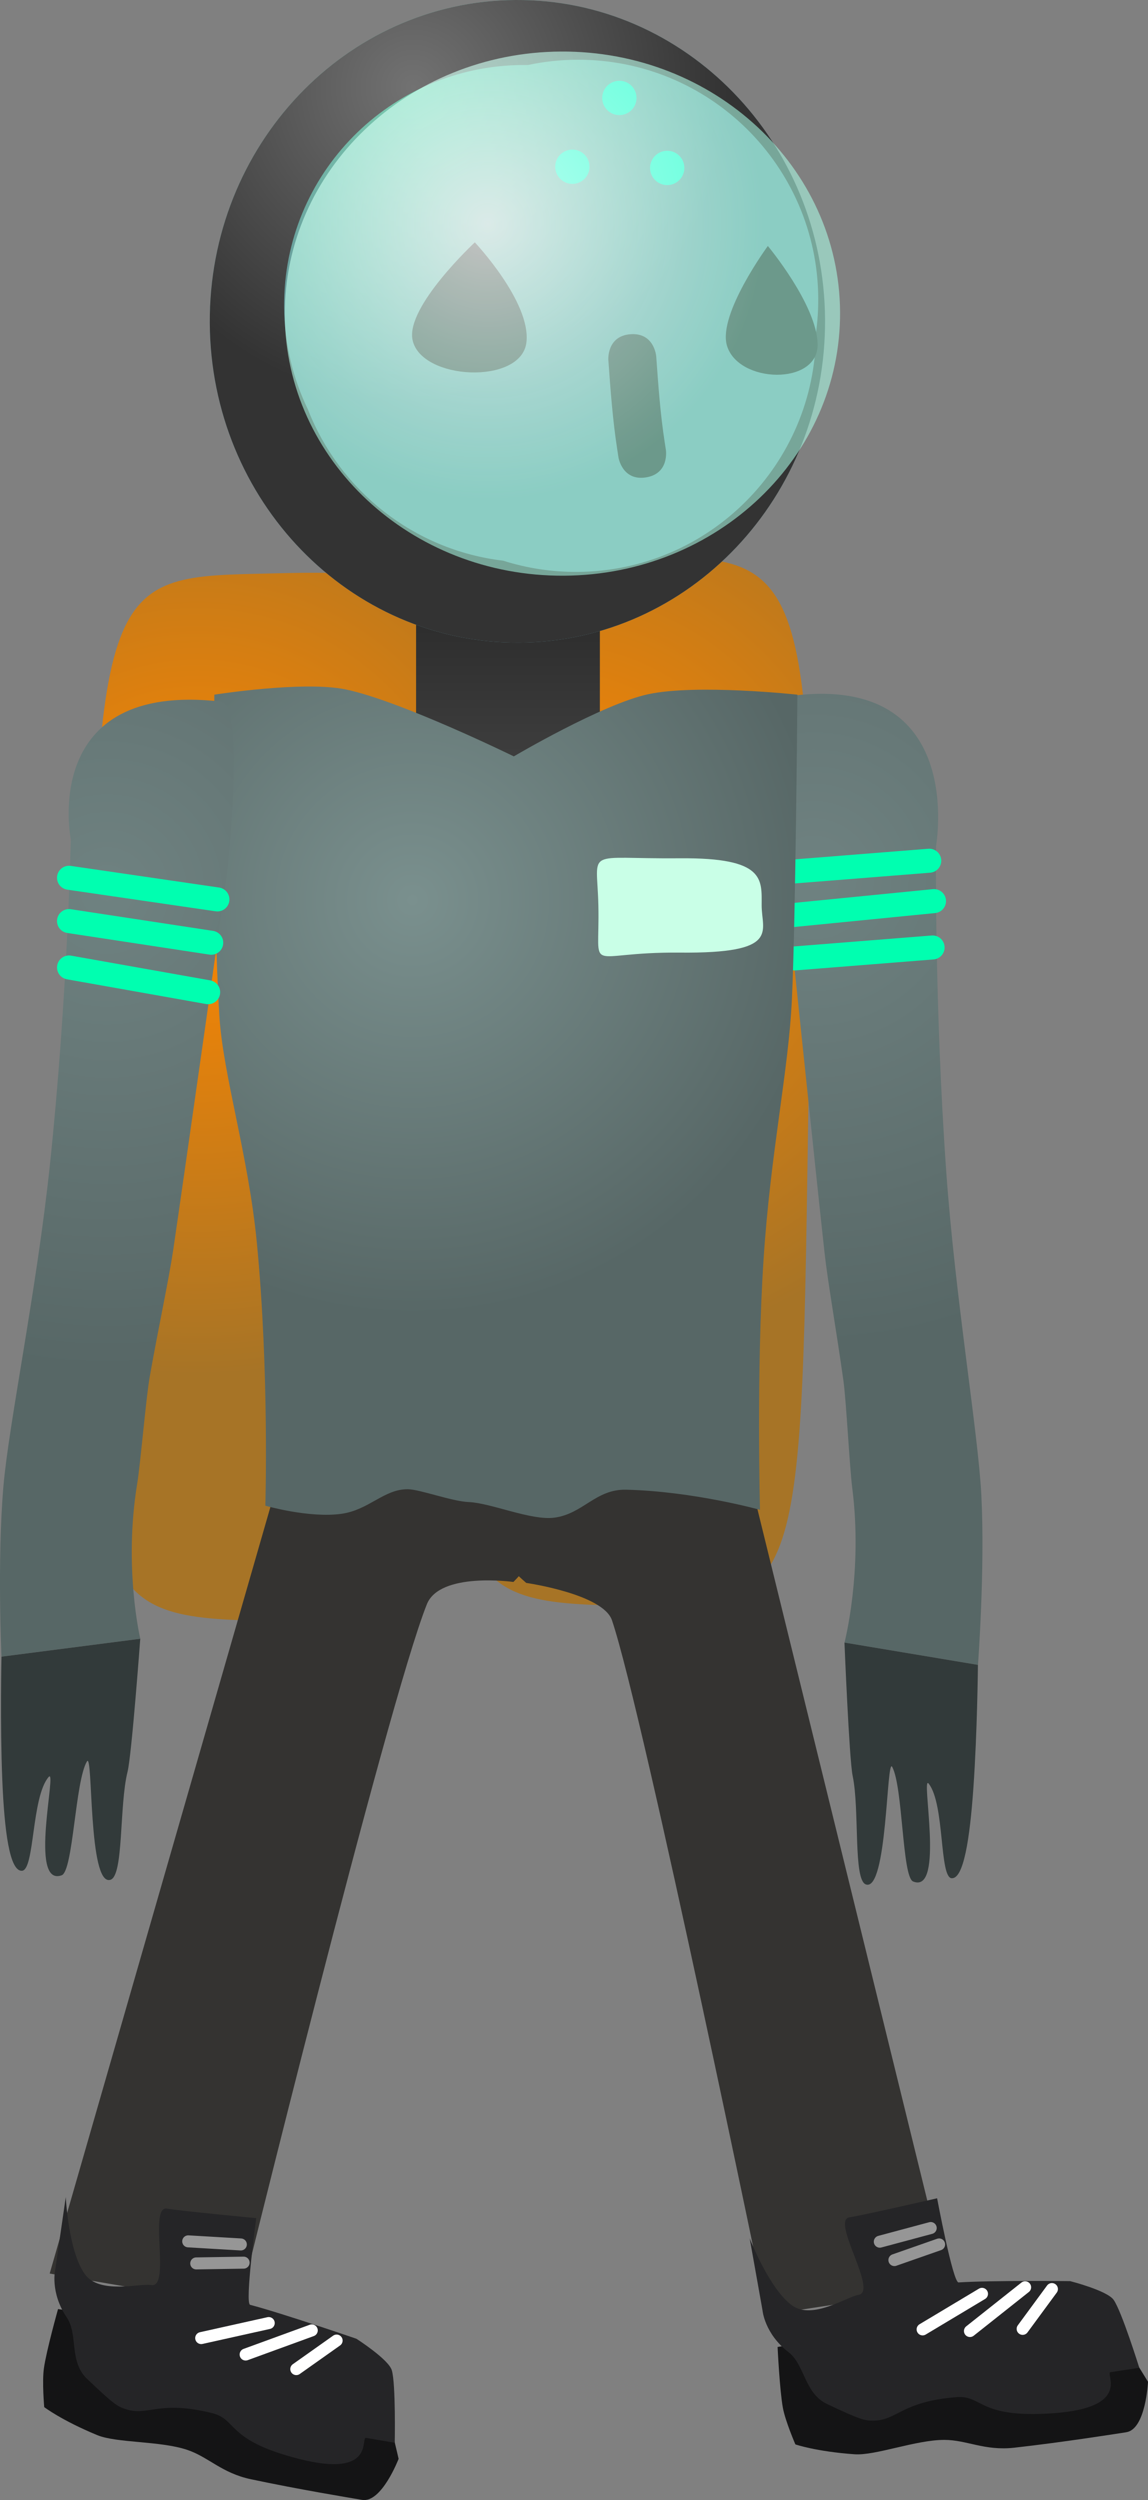 <svg version="1.1" xmlns="http://www.w3.org/2000/svg" xmlns:xlink="http://www.w3.org/1999/xlink" width="47.825" height="104.128" viewBox="0,0,47.825,104.128"><rect x="0" y="0" width="47.825" height="104.128" fill="#808080" stroke="none"/><defs><radialGradient cx="226.794" cy="167.568" r="20.586" gradientUnits="userSpaceOnUse" id="color-1"><stop offset="0" stop-color="#ff8700"/><stop offset="1" stop-color="#a77426"/></radialGradient><radialGradient cx="241.626" cy="166.935" r="20.586" gradientUnits="userSpaceOnUse" id="color-2"><stop offset="0" stop-color="#ff8700"/><stop offset="1" stop-color="#a77426"/></radialGradient><linearGradient x1="239.748" y1="156.068" x2="239.748" y2="162.919" gradientUnits="userSpaceOnUse" id="color-3"><stop offset="0" stop-color="#2b2b2b"/><stop offset="1" stop-color="#3f3f3f"/></linearGradient><radialGradient cx="235.801" cy="134.508" r="13.118" gradientUnits="userSpaceOnUse" id="color-4"><stop offset="0" stop-color="#7bccb1"/><stop offset="1" stop-color="#618c94"/></radialGradient><radialGradient cx="235.801" cy="134.508" r="13.118" gradientUnits="userSpaceOnUse" id="color-5"><stop offset="0" stop-color="#727272"/><stop offset="1" stop-color="#333333"/></radialGradient><radialGradient cx="238.904" cy="140.203" r="11.566" gradientUnits="userSpaceOnUse" id="color-6"><stop offset="0" stop-color="#ffffff" stop-opacity="0.749"/><stop offset="1" stop-color="#abffe7" stop-opacity="0.565"/></radialGradient><radialGradient cx="252.48" cy="167.483" r="19.43" gradientUnits="userSpaceOnUse" id="color-7"><stop offset="0" stop-color="#6f8281"/><stop offset="1" stop-color="#576766"/></radialGradient><radialGradient cx="235.772" cy="168.371" r="17.316" gradientUnits="userSpaceOnUse" id="color-8"><stop offset="0" stop-color="#7a908e"/><stop offset="1" stop-color="#576766"/></radialGradient><radialGradient cx="223.049" cy="168.014" r="19.929" gradientUnits="userSpaceOnUse" id="color-9"><stop offset="0" stop-color="#6f8281"/><stop offset="1" stop-color="#576766"/></radialGradient></defs><g transform="translate(-218.586,-130.879)"><g data-paper-data="{&quot;isPaintingLayer&quot;:true}" fill-rule="nonzero" stroke-linejoin="miter" stroke-miterlimit="10" stroke-dasharray="" stroke-dashoffset="0" style="mix-blend-mode: normal"><g stroke="none" stroke-width="0" stroke-linecap="butt"><path d="M237.445,176.576c-0.324,21.491 -0.093,21.923 -7.528,21.814c-7.844,-0.115 -7.603,-0.762 -7.528,-21.814c0.079,-22.039 0.606,-21.65 7.528,-21.814c7.332,-0.174 7.86,-0.216 7.528,21.814z" fill="url(#color-1)"/><path d="M252.277,175.943c-0.324,21.491 -0.093,21.923 -7.528,21.814c-7.844,-0.115 -7.603,-0.762 -7.528,-21.814c0.079,-22.039 0.606,-21.65 7.528,-21.814c7.332,-0.174 7.86,-0.216 7.528,21.814z" fill="url(#color-2)"/></g><g><path d="M239.268,192.703c3.587,-0.547 10.758,0.568 10.758,0.568l8.077,32.868l-7.552,1.151c0,0 -5.16,-25.047 -6.47,-28.925c-0.371,-1.099 -3.573,-1.558 -3.573,-1.558c0,0 -4.271,-3.642 -1.239,-4.104z" fill="#343331" stroke="#000000" stroke-width="0" stroke-linecap="butt"/><path d="M265.505,232.182c-0.586,0.089 -2.612,0.412 -4.661,0.643c-1.246,0.14 -1.974,-0.324 -2.918,-0.325c-1.189,-0.001 -2.872,0.661 -3.74,0.599c-1.6,-0.113 -2.465,-0.411 -2.465,-0.411c0,0 -0.421,-0.973 -0.521,-1.525c-0.136,-0.743 -0.22,-2.533 -0.22,-2.533c0,0 5.848,-1.012 8.167,-1.163c1.372,-0.089 4.29,0 4.29,0c0,0 1.536,0.389 1.811,0.779c0.337,0.478 1.163,1.834 1.163,1.834c0,0 -0.089,1.976 -0.906,2.101z" data-paper-data="{&quot;index&quot;:null}" fill="#141415" stroke="#000000" stroke-width="0" stroke-linecap="butt"/><path d="M264.849,229.678c-0.245,0.037 0.936,1.478 -2.387,1.712c-3.138,0.222 -2.924,-0.756 -4.028,-0.67c-2.308,0.181 -2.468,0.978 -3.48,0.978c-0.352,-0 -0.524,-0.036 -1.91,-0.69c-0.953,-0.45 -0.922,-1.631 -1.609,-2.161c-1.004,-0.775 -1.083,-1.742 -1.083,-1.742l-0.535,-3.001c0,0 0.813,2.108 1.767,2.797c0.853,0.616 2.288,-0.368 2.766,-0.441c0.837,-0.128 -1.173,-3.127 -0.37,-3.231c0.432,-0.056 3.645,-0.792 3.645,-0.792c0,0 0.661,3.52 0.894,3.505c1.372,-0.089 4.649,-0.054 4.649,-0.054c0,0 1.536,0.389 1.811,0.779c0.337,0.478 1.069,2.83 1.069,2.83c0,0 -0.381,0.058 -1.199,0.183z" data-paper-data="{&quot;index&quot;:null}" fill="#252527" stroke="#000000" stroke-width="0" stroke-linecap="butt"/><path d="M257.022,227.898l2.473,-1.481" fill="none" stroke="#ffffff" stroke-width="0.5" stroke-linecap="round"/><path d="M258.994,227.966l2.298,-1.822" fill="none" stroke="#ffffff" stroke-width="0.5" stroke-linecap="round"/><path d="M261.189,227.876l1.219,-1.658" fill="none" stroke="#ffffff" stroke-width="0.5" stroke-linecap="round"/><path d="M255.238,224.245l2.121,-0.569" fill="none" stroke="#969696" stroke-width="0.5" stroke-linecap="round"/><path d="M257.709,224.359l-1.863,0.652" fill="none" stroke="#969696" stroke-width="0.5" stroke-linecap="round"/></g><path d="M235.92,162.919v-6.851h7.656v6.851z" fill="url(#color-3)" stroke="#000000" stroke-width="0" stroke-linecap="butt"/><g stroke="none" stroke-linecap="butt"><path d="M252.957,144.184c0.045,7.391 -5.656,13.418 -12.734,13.461c-7.078,0.043 -12.852,-5.914 -12.897,-13.305c-0.045,-7.391 5.656,-13.418 12.734,-13.461c7.078,-0.043 12.852,5.914 12.897,13.305z" fill="url(#color-4)" stroke-width="0"/><path d="M252.957,144.184c0.045,7.391 -5.656,13.418 -12.734,13.461c-7.078,0.043 -12.852,-5.914 -12.897,-13.305c-0.045,-7.391 5.656,-13.418 12.734,-13.461c7.078,-0.043 12.852,5.914 12.897,13.305zM252.674,143.306c-0.034,-5.523 -4.538,-9.973 -10.061,-9.939c-0.697,0.004 -1.377,0.08 -2.034,0.22c-0.073,-0.001 -0.145,-0.001 -0.218,-0.001c-5.523,0.034 -9.973,4.538 -9.939,10.061c0.009,1.536 0.365,2.989 0.991,4.285c1.317,3.377 4.415,5.86 8.134,6.299c0.975,0.31 2.015,0.474 3.093,0.468c5.486,-0.033 9.914,-4.479 9.939,-9.952c0.065,-0.471 0.097,-0.952 0.094,-1.441z" fill="url(#color-5)" stroke-width="0"/><path d="M245.493,150.763c-0.988,0.154 -1.142,-0.834 -1.142,-0.834l-0.047,-0.304c-0.194,-1.251 -0.285,-2.494 -0.375,-3.757c0,0 -0.071,-0.997 0.926,-1.069c0.997,-0.071 1.069,0.926 1.069,0.926c0.087,1.207 0.169,2.396 0.356,3.592l0.047,0.304c0,0 0.154,0.988 -0.834,1.142z" fill="#191412" stroke-width="0.5"/><path d="M248.866,145.258c-0.368,-1.308 1.708,-4.134 1.708,-4.134c0,0 2.037,2.442 2.074,4.083c0.04,1.746 -3.331,1.652 -3.782,0.051z" fill="#191412" stroke-width="0.5"/><path d="M235.771,145.028c-0.276,-1.384 2.596,-4.055 2.596,-4.055c0,0 2.352,2.493 2.149,4.169c-0.215,1.783 -4.408,1.58 -4.745,-0.114z" data-paper-data="{&quot;index&quot;:null}" fill="#191412" stroke-width="0.5"/><g fill="#00ffcc" stroke-width="0.5"><path d="M241.716,137.828c-0.002,-0.395 0.315,-0.716 0.71,-0.719c0.395,-0.002 0.716,0.315 0.719,0.71c0.002,0.395 -0.315,0.716 -0.71,0.719c-0.395,0.002 -0.716,-0.315 -0.719,-0.71z"/><path d="M243.674,134.963c-0.002,-0.395 0.315,-0.716 0.71,-0.719c0.395,-0.002 0.716,0.315 0.719,0.71c0.002,0.395 -0.315,0.716 -0.71,0.719c-0.395,0.002 -0.716,-0.315 -0.719,-0.71z"/><path d="M245.667,137.878c-0.002,-0.395 0.315,-0.716 0.71,-0.719c0.395,-0.002 0.716,0.315 0.719,0.71c0.002,0.395 -0.315,0.716 -0.71,0.719c-0.395,0.002 -0.716,-0.315 -0.719,-0.71z"/></g><path d="M253.583,143.871c0.037,6.029 -5.112,10.948 -11.5,10.986c-6.388,0.039 -11.596,-4.817 -11.633,-10.845c-0.037,-6.029 5.112,-10.948 11.5,-10.986c6.388,-0.039 11.596,4.817 11.633,10.845z" fill="url(#color-6)" stroke-width="0"/></g><g><path d="M220.656,225.572l9.387,-32.594c0,0 7.026,-1.013 10.049,-0.496c3.577,0.612 -0.118,4.286 -0.118,4.286c0,0 -3.063,-0.434 -3.606,0.93c-1.663,4.17 -7.824,29.224 -7.824,29.224z" fill="#343331" stroke="#000000" stroke-width="0" stroke-linecap="butt"/><path d="M235.191,233.291c0,0 -0.707,1.847 -1.522,1.708c-0.584,-0.1 -2.609,-0.432 -4.626,-0.859c-1.226,-0.259 -1.771,-0.93 -2.667,-1.228c-1.128,-0.375 -2.934,-0.278 -3.738,-0.61c-1.483,-0.612 -2.21,-1.167 -2.21,-1.167c0,0 -0.092,-1.056 -0.014,-1.611c0.105,-0.748 0.59,-2.473 0.59,-2.473c0,0 5.869,0.882 8.118,1.47c1.33,0.348 4.071,1.352 4.071,1.352c0,0 1.335,0.853 1.474,1.31c0.17,0.56 0.525,2.107 0.525,2.107z" data-paper-data="{&quot;index&quot;:null}" fill="#141415" stroke="#000000" stroke-width="0" stroke-linecap="butt"/><path d="M235.031,232.62c0,0 -0.38,-0.065 -1.195,-0.204c-0.245,-0.042 0.422,1.697 -2.805,0.873c-3.048,-0.778 -2.536,-1.639 -3.612,-1.905c-2.248,-0.555 -2.651,0.15 -3.611,-0.169c-0.334,-0.111 -0.486,-0.199 -1.595,-1.257c-0.763,-0.728 -0.361,-1.838 -0.846,-2.559c-0.709,-1.052 -0.479,-1.995 -0.479,-1.995l0.438,-3.017c0,0 0.107,2.257 0.795,3.211c0.616,0.854 2.287,0.372 2.764,0.453c0.835,0.143 -0.128,-3.337 0.667,-3.183c0.428,0.083 3.709,0.397 3.709,0.397c0,0 -0.482,3.549 -0.256,3.609c1.33,0.348 4.429,1.414 4.429,1.414c0,0 1.335,0.853 1.474,1.31c0.17,0.56 0.123,3.023 0.123,3.023z" data-paper-data="{&quot;index&quot;:null}" fill="#252527" stroke="#000000" stroke-width="0" stroke-linecap="butt"/><path d="M229.781,227.634l-2.813,0.626" data-paper-data="{&quot;index&quot;:null}" fill="none" stroke="#ffffff" stroke-width="0.5" stroke-linecap="round"/><path d="M231.574,227.94l-2.755,1.005" data-paper-data="{&quot;index&quot;:null}" fill="none" stroke="#ffffff" stroke-width="0.5" stroke-linecap="round"/><path d="M232.609,228.363l-1.68,1.189" data-paper-data="{&quot;index&quot;:null}" fill="none" stroke="#ffffff" stroke-width="0.5" stroke-linecap="round"/><path d="M226.427,224.231l2.192,0.129" data-paper-data="{&quot;index&quot;:null}" fill="none" stroke="#969696" stroke-width="0.5" stroke-linecap="round"/><path d="M228.735,225.118l-1.974,0.032" data-paper-data="{&quot;index&quot;:null}" fill="none" stroke="#969696" stroke-width="0.5" stroke-linecap="round"/></g><g><path d="M253.767,199.293c0,0 0.77,-2.942 0.323,-6.44c-0.108,-0.841 -0.248,-3.601 -0.367,-4.464c-0.284,-2.043 -0.645,-4.061 -0.785,-5.317c-0.301,-2.701 -1.675,-15.907 -1.675,-15.907c0,0 -0.65,-7.187 0.343,-7.31c7.265,-0.904 5.974,6.26 5.974,6.26c0,0 -0.071,6.589 0.427,13.576c0.375,5.256 1.327,10.838 1.461,13.452c0.159,3.094 -0.14,7.078 -0.14,7.078z" data-paper-data="{&quot;index&quot;:null}" fill="url(#color-7)" stroke="#000000" stroke-width="0" stroke-linecap="butt"/><path d="M258.231,209.108c-0.517,-0.044 -0.283,-3.069 -0.953,-3.938c-0.354,-0.46 0.683,4.624 -0.653,4.072c-0.459,-0.189 -0.419,-3.927 -0.87,-4.772c-0.241,-0.452 -0.2,5.219 -1.098,4.895c-0.533,-0.192 -0.254,-3.099 -0.55,-4.522c-0.144,-0.693 -0.341,-5.551 -0.341,-5.551l5.56,0.929c0,0 -0.025,2.794 -0.19,5.136c-0.148,2.108 -0.408,3.792 -0.906,3.749z" data-paper-data="{&quot;index&quot;:null}" fill="#323a3a" stroke="#000000" stroke-width="0" stroke-linecap="butt"/><path d="M257.298,166.728l-5.742,0.456" fill="none" stroke="#00ffb0" stroke-width="1" stroke-linecap="round"/><path d="M257.496,168.41l-5.87,0.581" fill="none" stroke="#00ffb0" stroke-width="1" stroke-linecap="round"/><path d="M257.437,170.341l-5.742,0.456" fill="none" stroke="#00ffb0" stroke-width="1" stroke-linecap="round"/></g><g stroke-width="0" stroke-linecap="butt"><path d="M229.64,193.591c0,0 0.167,-5.56 -0.353,-10.944c-0.353,-3.658 -1.405,-6.959 -1.562,-9.453c-0.294,-4.681 -0.21,-13.382 -0.21,-13.382c0,0 3.692,-0.585 5.469,-0.219c2.263,0.466 7.007,2.789 7.007,2.789c0,0 3.677,-2.171 5.59,-2.587c2.019,-0.439 6.224,0.017 6.224,0.017c0,0 -0.069,9.217 -0.227,12.656c-0.14,3.043 -0.89,6.368 -1.183,10.873c-0.303,4.643 -0.148,10.422 -0.148,10.422c0,0 -2.757,-0.769 -5.572,-0.838c-1.278,-0.031 -1.791,1.006 -2.999,1.165c-0.965,0.127 -2.636,-0.613 -3.561,-0.65c-0.699,-0.028 -2.044,-0.531 -2.538,-0.535c-0.998,-0.008 -1.616,0.865 -2.773,1.025c-1.345,0.185 -3.164,-0.339 -3.164,-0.339z" fill="url(#color-8)" stroke="#292e32"/><path d="M246.915,166.627c3.559,-0.032 3.401,0.88 3.401,1.964c0,1.085 0.798,2.003 -3.401,1.964c-4.038,-0.037 -3.334,1.016 -3.401,-1.964c-0.055,-2.441 -0.637,-1.929 3.401,-1.964z" data-paper-data="{&quot;index&quot;:null}" fill="#c9ffe7" stroke="#000000"/></g><g><path d="M218.648,199.879c0,0 -0.183,-3.993 0.079,-7.079c0.221,-2.608 1.382,-8.156 1.937,-13.398c0.737,-6.968 0.872,-13.555 0.872,-13.555c0,0 -1.331,-6.617 6.256,-5.747c1.039,0.119 0.245,7.208 0.245,7.208c0,0 -1.839,12.949 -2.236,15.639c-0.185,1.251 -0.622,3.256 -0.98,5.289c-0.151,0.859 -0.384,3.613 -0.521,4.45c-0.573,3.482 0.13,6.447 0.13,6.447z" data-paper-data="{&quot;index&quot;:null}" fill="url(#color-9)" stroke="#000000" stroke-width="0" stroke-linecap="butt"/><path d="M218.682,205.019c-0.097,-2.347 -0.034,-5.14 -0.034,-5.14l5.781,-0.746c0,0 -0.357,4.848 -0.529,5.537c-0.352,1.413 -0.155,4.327 -0.712,4.502c-0.939,0.294 -0.717,-5.373 -0.981,-4.929c-0.493,0.83 -0.571,4.567 -1.051,4.741c-1.399,0.508 -0.165,-4.54 -0.546,-4.092c-0.72,0.846 -0.574,3.877 -1.11,3.905c-0.516,0.026 -0.731,-1.665 -0.818,-3.777z" data-paper-data="{&quot;index&quot;:null}" fill="#323a3a" stroke="#000000" stroke-width="0" stroke-linecap="butt"/><path d="M221.461,167.438l6.182,0.902" fill="none" stroke="#00ffb0" stroke-width="1" stroke-linecap="round"/><path d="M221.461,169.242l5.925,0.902" fill="none" stroke="#00ffb0" stroke-width="1" stroke-linecap="round"/><path d="M227.258,172.204l-5.796,-1.03" fill="none" stroke="#00ffb0" stroke-width="1" stroke-linecap="round"/></g></g></g></svg>